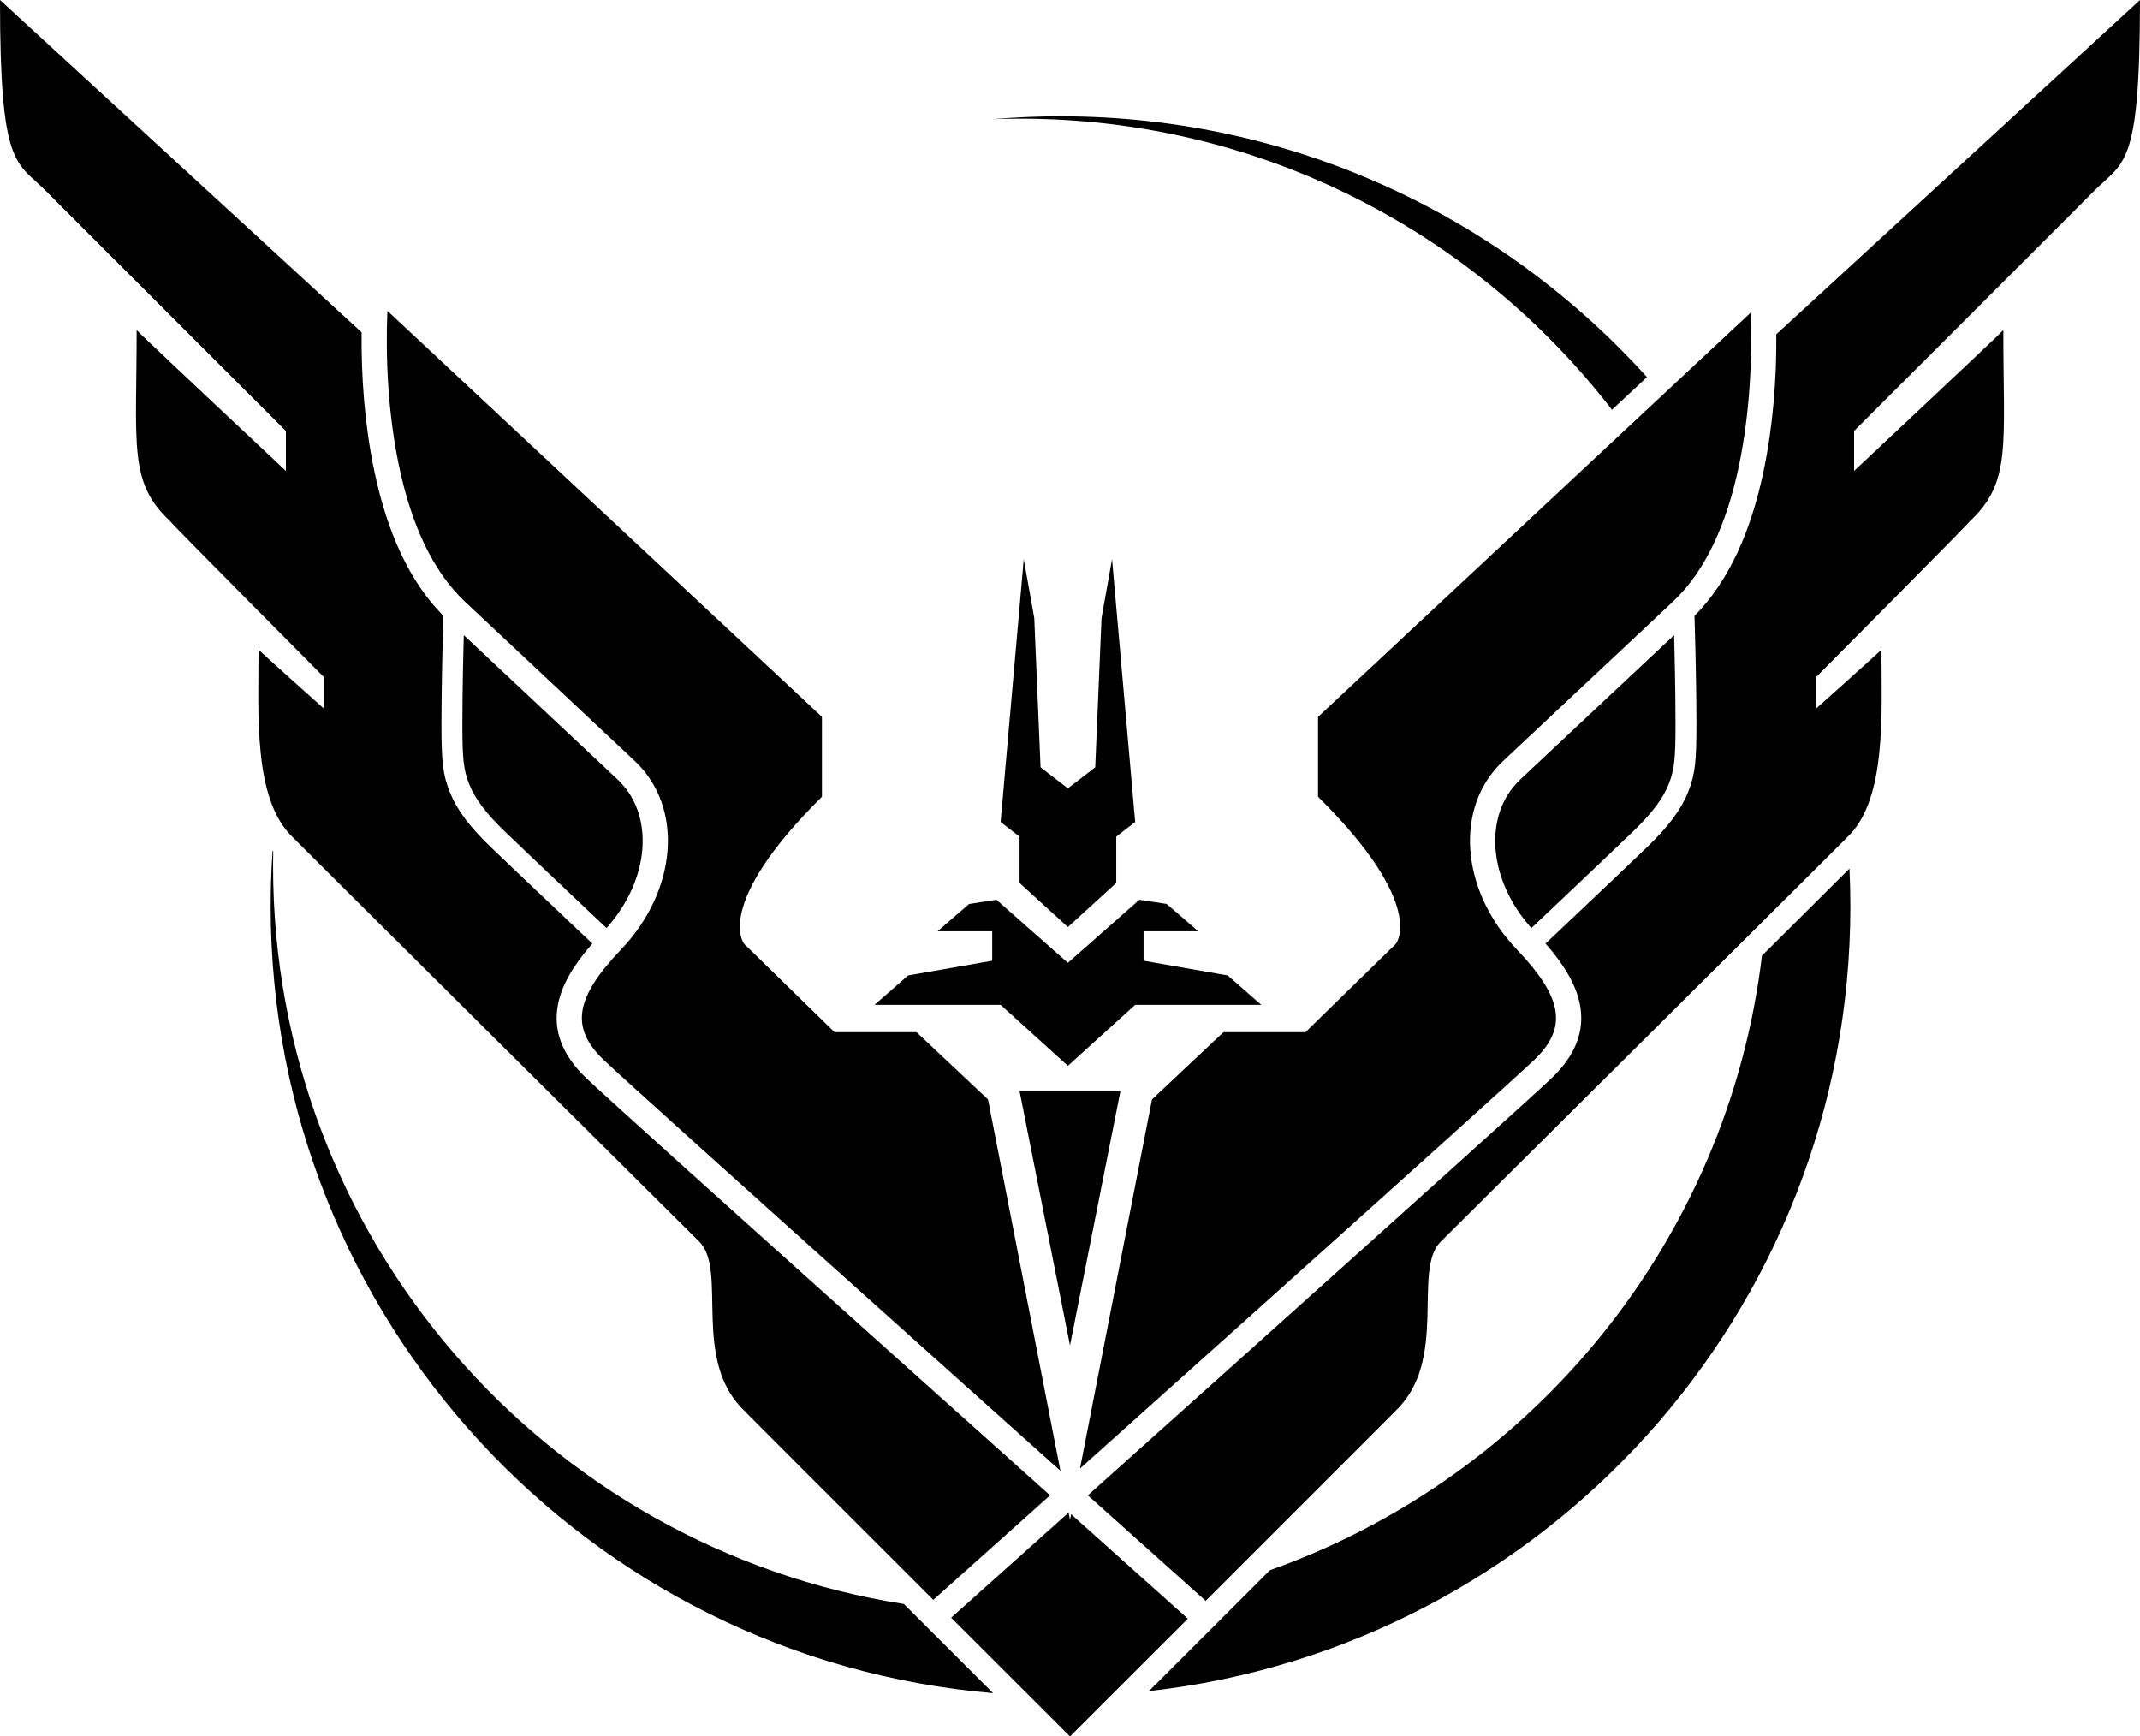 <?xml version="1.0" encoding="utf-8"?>
<!-- Generator: Adobe Illustrator 16.0.0, SVG Export Plug-In . SVG Version: 6.00 Build 0)  -->
<!DOCTYPE svg PUBLIC "-//W3C//DTD SVG 1.1//EN" "http://www.w3.org/Graphics/SVG/1.1/DTD/svg11.dtd">
<svg version="1.1" id="Layer_1" xmlns="http://www.w3.org/2000/svg" xmlns:xlink="http://www.w3.org/1999/xlink" x="0px" y="0px"
	 width="902.227px" height="732.063px" viewBox="0 0 902.227 732.063" enable-background="new 0 0 902.227 732.063"
	 xml:space="preserve">
<g>
	<path fill="#000000" d="M679.617,172.756l14.744-13.775C633.418,91.469,545.226,49.031,447.114,49.031
		c-9.601,0-19.101,0.41-28.49,1.21c3.81-0.14,7.64-0.21,11.49-0.21C531.687,50.031,622.015,98.119,679.617,172.756z"/>
	<path fill="#000000" d="M779.582,366.335c-4.715,4.701-11.452,11.412-19.54,19.463c-5.229,5.205-11.028,10.977-17.203,17.122
		c-14.428,120.33-96.685,219.791-207.44,259.062c-6.645,6.642-13.395,13.388-20.002,19.99l-0.053,0.054l0.001,0.001l-7.48,7.475
		c-8.421,8.415-16.429,16.416-23.46,23.44c166.354-18.541,295.71-159.608,295.71-330.91c0-5.313-0.138-10.593-0.384-15.844
		C779.679,366.239,779.634,366.283,779.582,366.335z"/>
	<path fill="#000000" d="M386.459,681.605L386.459,681.605l-0.047-0.049c-1.769-1.768-3.55-3.548-5.334-5.33
		C230.4,652.671,115.124,522.319,115.124,365.031c0-2.088,0.023-4.169,0.063-6.248c-0.032-0.038-0.065-0.07-0.098-0.108l-0.05,0.047
		c-0.034-0.036-0.065-0.075-0.1-0.111c-0.539,7.737-0.826,15.547-0.826,23.42c0,174.336,133.978,317.359,304.583,331.78
		L386.459,681.605z"/>
</g>
<path fill="#000000" d="M651.607,397.788c8.059,9.24,12.833,17.407,14.457,25.523c2.223,11.117-1.711,21.504-11.926,31.256
	c-7.925,7.533-55.341,50.23-129.758,116.957c-21.288,19.088-43.402,38.9-65.74,58.904c5.377,4.814,10.766,9.639,16.152,14.461
	c10.768,9.639,20.766,18.586,29.738,26.613c1.33,1.189,2.597,2.322,3.797,3.396c37.773-37.746,80.313-80.273,80.157-80.211
	c22.156-21.27,7.091-58.492,18.611-70.9c0.38-0.34,173.116-172.07,172.823-171.938c15.279-16.157,13.385-50.172,13.294-77.992
	c0.091,0.194-27.475,24.815-27.475,24.815V285.38c0,0,64.724-65.108,64.698-65.584c17.675-16.462,14.166-31.617,14.181-80.651
	c-0.015,0.406-62.926,59.38-62.926,59.38v-16.839c0,0,101.156-101.083,101.034-101.036c12.676-12.819,19.5-9.2,19.5-80.65
	L748.902,140.918l-0.011-0.034l0,0c0.147,18.604-1.341,38.387-5.298,57.404c-5.383,25.871-14.811,46.909-29.199,61.365
	c0.025,0.826,0.054,1.745,0.082,2.748c0.104,3.526,0.207,7.371,0.305,11.407c0.159,6.627,0.283,13.105,0.358,19.189
	c0.056,4.339,0.083,8.385,0.083,12.083c0,15.686-0.494,21.198-3.461,28.698c-2.955,7.475-8.266,14.63-17.305,23.311
	c-3.973,3.816-8.454,8.098-13.354,12.763c-0.279,0.266-0.279,0.266-0.561,0.531c-7.188,6.842-14.888,14.139-22.588,21.414
	C655.691,393.936,653.563,395.944,651.607,397.788L651.607,397.788z M645.629,391.265c-18.576-20.794-20.17-47.943-4.794-62.525
	c3.486-3.307,3.38-3.186,5.069-4.773c3.172-2.979,7.858-7.378,14.485-13.596c6.273-5.886,32.759-30.728,45.415-42.601
	c0.055,2.017,0.107,4.106,0.159,6.25c0.158,6.596,0.281,13.041,0.357,19.087c0.054,4.304,0.082,8.313,0.082,11.971
	c0,14.541-0.432,19.335-2.836,25.418c-2.425,6.13-7.005,12.301-15.2,20.173c-3.963,3.806-8.436,8.079-13.327,12.736
	c-0.278,0.266-0.278,0.266-0.558,0.531c-7.18,6.833-14.872,14.122-22.565,21.391C649.676,387.446,647.568,389.437,645.629,391.265
	L645.629,391.265z M442.7,630.43c-22.338-20.004-44.452-39.816-65.741-58.904C302.542,504.799,255.127,462.1,247.203,454.567
	c-10.216-9.75-14.148-20.139-11.925-31.254c1.623-8.117,6.398-16.284,14.457-25.523l0,0c-1.955-1.845-4.083-3.854-6.348-5.992
	c-7.7-7.275-15.401-14.571-22.589-21.414c-0.279-0.266-0.279-0.266-0.559-0.531c-4.901-4.666-9.382-8.947-13.355-12.763
	c-9.04-8.681-14.35-15.836-17.305-23.311c-2.965-7.5-3.46-13.012-3.46-28.698c0-3.698,0.029-7.744,0.083-12.083
	c0.076-6.084,0.2-12.562,0.359-19.189c0.096-4.036,0.2-7.881,0.304-11.407c0.029-1.003,0.057-1.922,0.083-2.748
	c-14.389-14.456-23.816-35.494-29.2-61.365c-4.011-19.278-5.485-39.343-5.291-58.169l0,0L0,0c0,71.45,6.826,67.831,19.498,80.651
	c-0.122-0.047,101.035,101.036,101.035,101.036v16.839c0,0-62.912-58.975-62.925-59.38c0.014,49.034-3.495,64.189,14.18,80.651
	c-0.025,0.477,64.698,65.584,64.698,65.584v13.294c0,0-27.565-24.621-27.475-24.815c-0.09,27.82-1.986,61.835,13.294,77.992
	c-0.293-0.132,172.443,171.598,172.824,171.938c11.521,12.408-3.545,49.631,18.612,70.902c-0.154-0.064,42.069,42.148,79.739,79.791
	c1.061-0.949,2.171-1.941,3.328-2.979c8.974-8.029,18.972-16.977,29.738-26.613C431.936,640.067,437.323,635.245,442.7,630.43
	L442.7,630.43L442.7,630.43z M450.515,637.706l0.6,3.07v91.285c0,0-22.956-22.928-50.102-50.051
	c0.927-0.828,1.889-1.688,2.886-2.582c8.973-8.027,18.972-16.977,29.739-26.613C439.267,647.776,444.896,642.737,450.515,637.706
	L450.515,637.706L450.515,637.706z M455.338,619.114l30.34-155.594l30.135-28.359h34.563l38.109-37.224
	c0,0,13.47-16.201-32.792-62.04V302.22L738.05,131.849c0.769,20.464-0.436,42.974-4.867,64.272
	c-5.199,24.991-14.314,44.79-27.87,57.532c0.681-0.639-43.812,41.095-52.197,48.962c-6.628,6.219-11.316,10.619-14.49,13.6
	c-1.692,1.589-5.105,4.809-5.105,4.809c-20.459,19.401-17.83,54.363,6.011,79.307c19.152,20.109,21.688,32.779,7.274,46.537
	c-7.795,7.41-55.34,50.225-130.018,117.186C497.051,581.749,476.346,600.299,455.338,619.114L455.338,619.114L455.338,619.114z
	 M255.711,391.265c18.576-20.794,20.17-47.943,4.794-62.525c-3.486-3.307-3.38-3.186-5.07-4.773
	c-3.172-2.979-7.859-7.378-14.486-13.596c-6.273-5.886-32.757-30.728-45.415-42.601c-0.054,2.017-0.107,4.106-0.159,6.25
	c-0.158,6.596-0.282,13.041-0.357,19.087c-0.054,4.304-0.083,8.313-0.083,11.971c0,14.541,0.431,19.335,2.836,25.418
	c2.423,6.13,7.003,12.301,15.2,20.173c3.963,3.806,8.435,8.079,13.327,12.736c0.279,0.266,0.279,0.266,0.558,0.531
	c7.179,6.833,14.872,14.122,22.565,21.391C251.664,387.446,253.773,389.437,255.711,391.265L255.711,391.265L255.711,391.265z
	 M163.321,131.049l183.212,171.17v33.678c-46.261,45.839-32.792,62.04-32.792,62.04l38.109,37.224h34.564l30.133,28.359
	l30.528,156.555c-21.376-19.145-42.451-38.025-62.523-56.023c-74.677-66.959-122.222-109.773-130.017-117.186
	c-14.412-13.756-11.879-26.427,7.275-46.535c23.841-24.943,26.469-59.906,6.011-79.308c0,0-3.415-3.219-5.107-4.809
	c-3.173-2.98-7.862-7.381-14.49-13.6c-8.386-7.867-52.877-49.601-52.196-48.962c-13.556-12.742-22.672-32.542-27.872-57.532
	C163.667,174.545,162.492,151.726,163.321,131.049L163.321,131.049L163.321,131.049z M451.581,638.381l-0.467,2.396v91.285
	c0,0,22.721-22.693,49.682-49.635c-1.067-0.955-2.186-1.955-3.353-2.998c-8.975-8.029-18.974-16.977-29.74-26.615
	C462.326,648,456.949,643.188,451.581,638.381L451.581,638.381L451.581,638.381z M450.229,405.915v43.426l-28.361-25.701H368.69
	l14.181-12.407l35.451-6.204V392.62h-23.043l13.294-11.521l11.521-1.772L450.229,405.915L450.229,405.915z M450.229,405.915v43.426
	l28.36-25.701h53.176l-14.18-12.407l-35.451-6.204V392.62h23.043l-13.294-11.521l-11.521-1.772L450.229,405.915L450.229,405.915z
	 M451.114,459.977v107.238l-21.271-107.238H451.114L451.114,459.977z M451.114,459.977v107.238l21.271-107.238H451.114
	L451.114,459.977z M438.706,323.49l11.522,8.863v58.494l-20.385-18.611v-19.498l-7.977-6.204l9.749-110.784l4.431,24.816
	L438.706,323.49L438.706,323.49z M461.749,323.49l-11.521,8.863v58.494l20.384-18.611v-19.498l7.977-6.204L468.84,235.75
	l-4.432,24.816L461.749,323.49L461.749,323.49z"/>
</svg>
